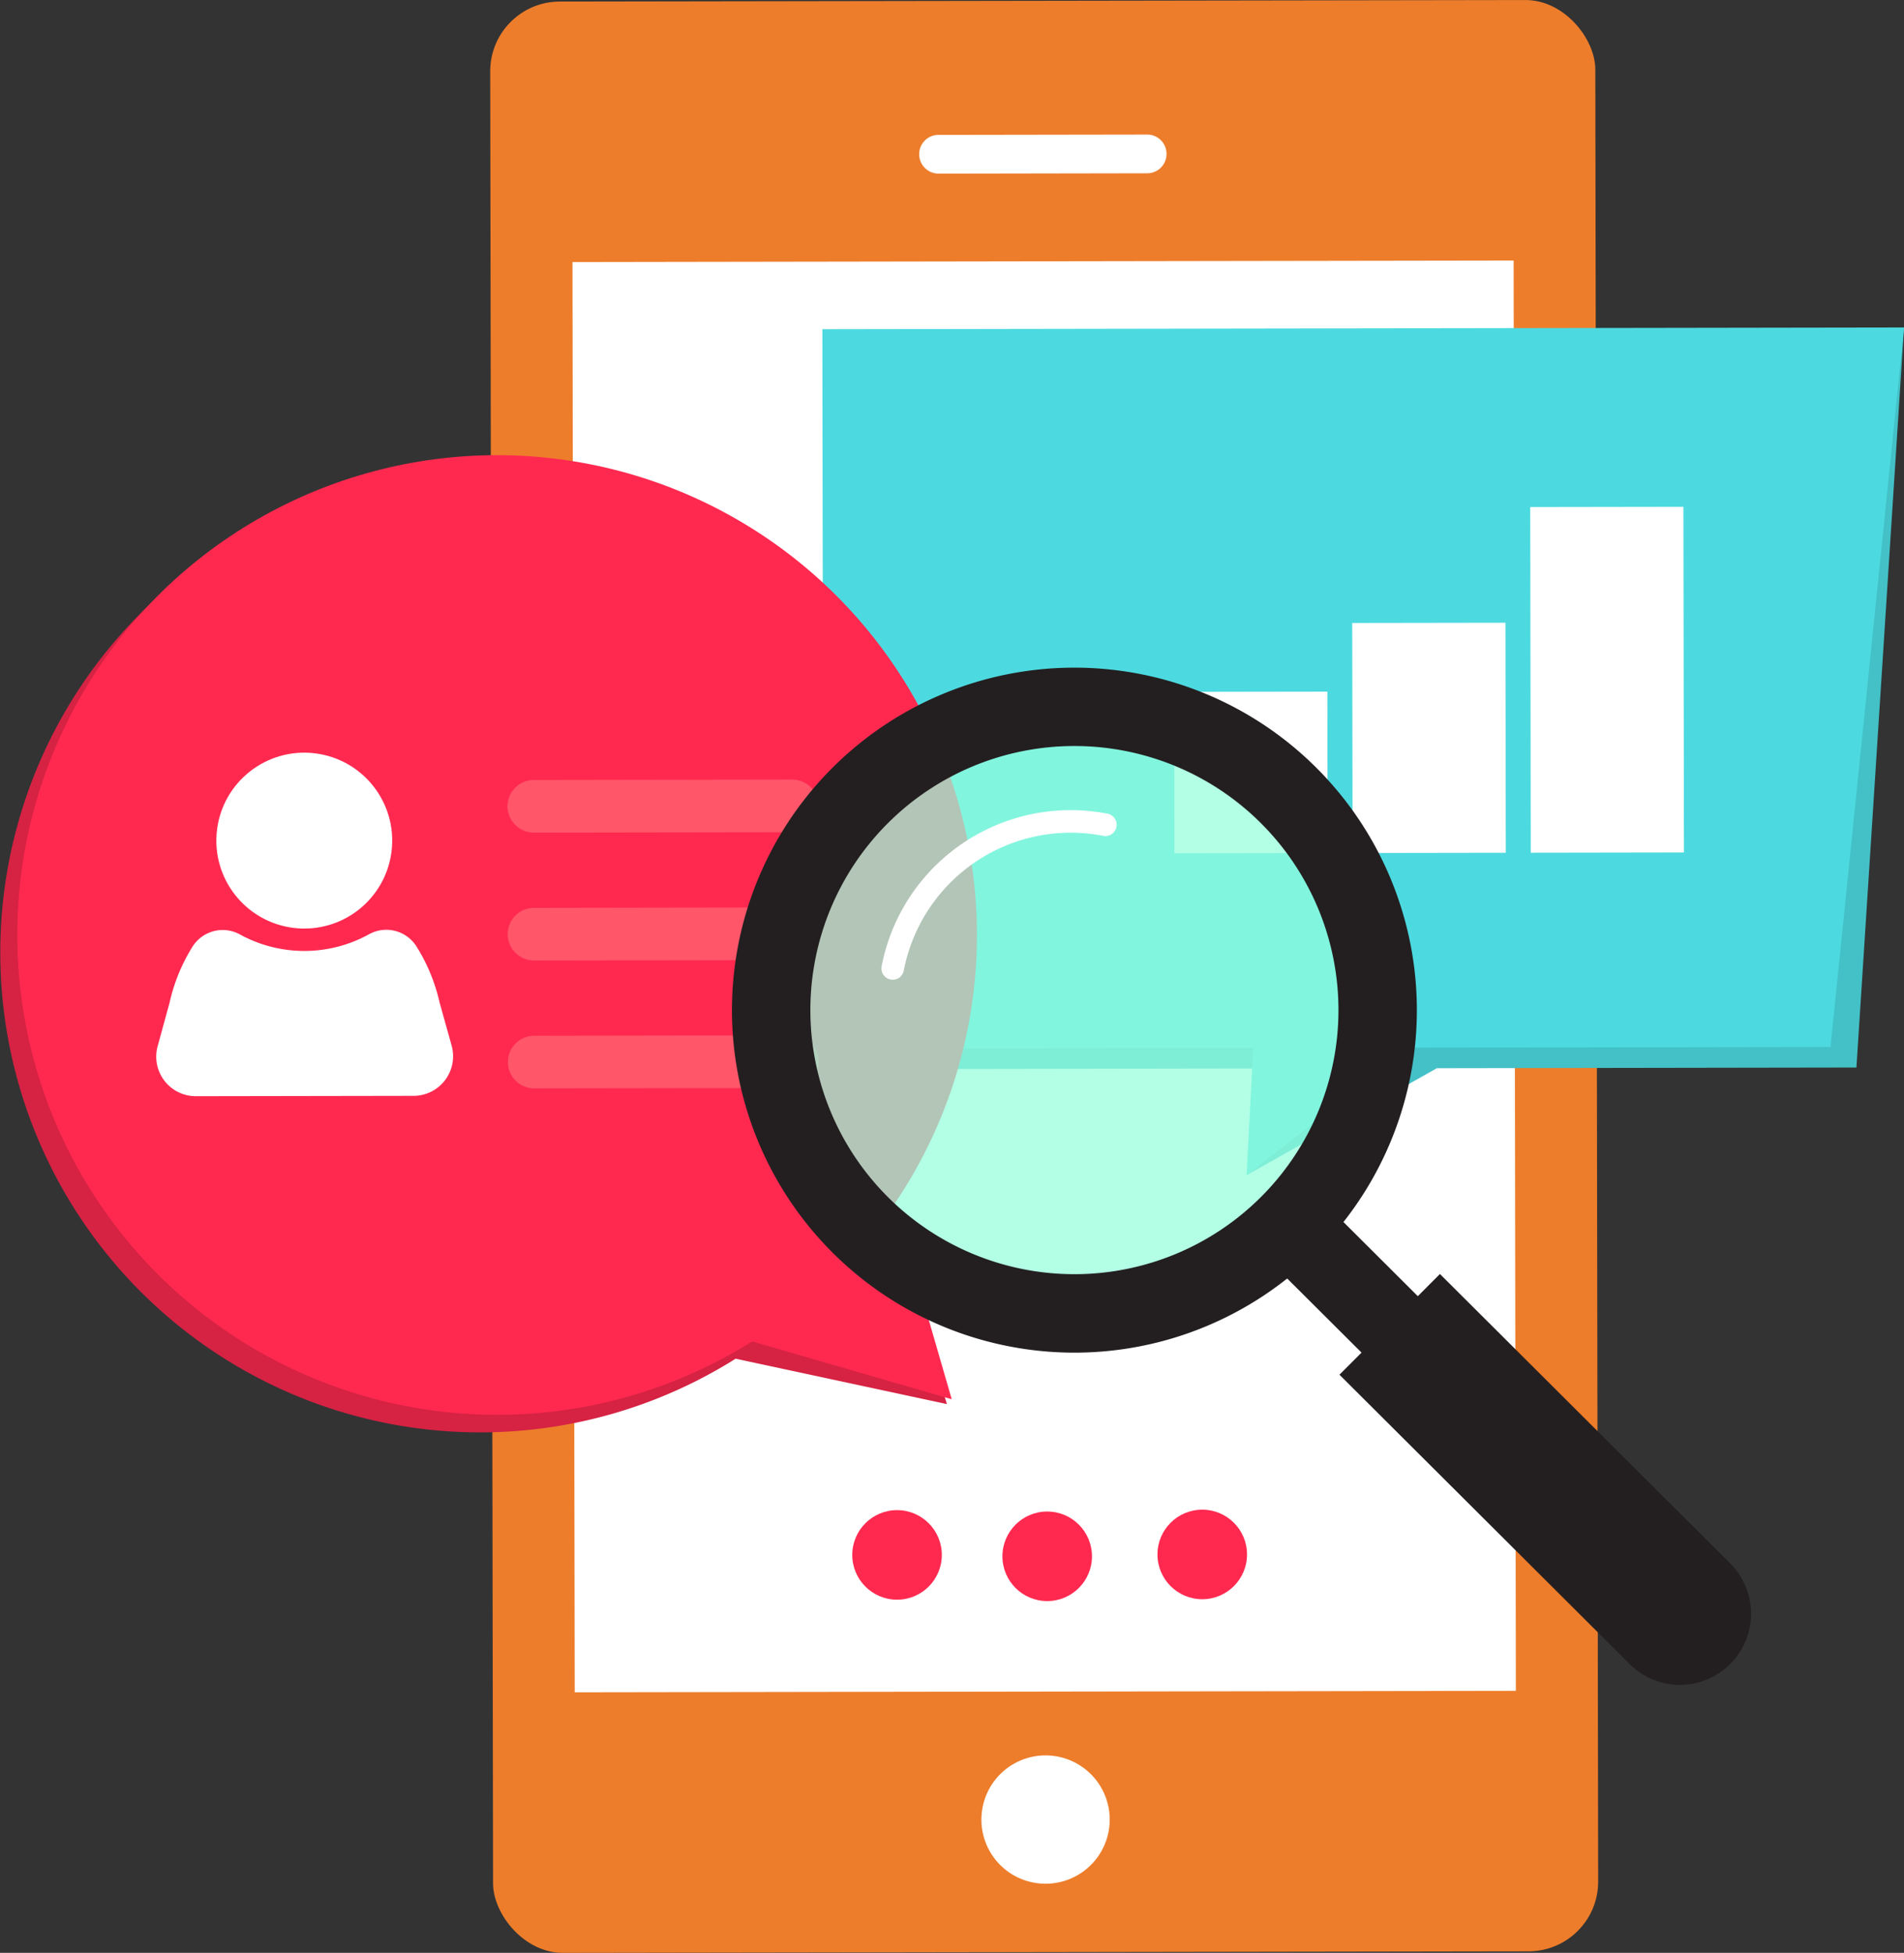 <svg xmlns="http://www.w3.org/2000/svg" viewBox="0 0 587.24 602.22"><rect x="0" y="0" width="587.24" height="602.22" fill="#333333" stroke="none"/><defs><style>.cls-1{fill:#ed7d2b;}.cls-2{fill:#fff;}.cls-3{fill:#43c1c7;}.cls-4{fill:#4cdae0;}.cls-5{fill:#d62243;}.cls-6{fill:#ff2950;}.cls-7{fill:#ff566a;}.cls-8{fill:#231f20;}.cls-9{fill:#96ffdc;opacity:0.73;}</style></defs><g id="Layer_2" data-name="Layer 2"><g id="Layer_1-2" data-name="Layer 1"><rect class="cls-1" x="151.64" y="0.24" width="340.84" height="601.75" rx="21.49" transform="translate(-0.48 0.51) rotate(-0.09)"/><rect class="cls-2" x="176.92" y="80.57" width="290.27" height="441.08" transform="translate(-0.48 0.51) rotate(-0.09)"/><path class="cls-2" d="M322.5,580.91h0a19.77,19.77,0,0,1-19.81-19.75h0a19.78,19.78,0,0,1,19.75-19.82h0a19.79,19.79,0,0,1,19.82,19.76h0A19.78,19.78,0,0,1,322.5,580.91Z"/><path class="cls-2" d="M353.84,53.44l-64.34.11a6,6,0,0,1-6-5.95h0a5.94,5.94,0,0,1,5.94-6l64.34-.1a5.94,5.94,0,0,1,6,5.94h0A5.94,5.94,0,0,1,353.84,53.44Z"/><polygon class="cls-3" points="587.25 100.99 261.64 107.86 261.99 329.7 394.53 329.49 384.48 362.41 443.17 329.42 572.57 329.21 587.25 100.99"/><polygon class="cls-4" points="587.25 100.99 253.63 101.52 253.98 323.37 386.52 323.15 384.48 362.41 435.15 323.08 564.56 322.87 587.25 100.99"/><rect class="cls-2" x="417.12" y="192.07" width="47.25" height="70.94" transform="translate(-0.36 0.7) rotate(-0.09)"/><rect class="cls-2" x="362.19" y="213.32" width="47.25" height="49.78" transform="translate(-0.38 0.61) rotate(-0.09)"/><rect class="cls-2" x="472.04" y="156.32" width="47.25" height="106.6" transform="translate(-0.33 0.79) rotate(-0.09)"/><path class="cls-5" d="M42.24,190.28A148,148,0,0,1,273.18,372.77L292.06,433l-65.17-14A148,148,0,0,1,42.24,190.28Z"/><polygon class="cls-6" points="211.72 407.8 293.54 431.51 269.56 348.74 211.72 407.8"/><ellipse class="cls-6" cx="153.3" cy="288.35" rx="147.99" ry="147.97" transform="translate(-0.38 0.2) rotate(-0.08)"/><circle class="cls-2" cx="93.85" cy="259.23" r="27.12" transform="translate(-174.65 321.82) rotate(-83.22)"/><path class="cls-2" d="M135.57,309.12a55.37,55.37,0,0,0-7.17-17.33,11,11,0,0,0-14.49-3.73,41.28,41.28,0,0,1-40,.06A11,11,0,0,0,59.4,291.9a55.26,55.26,0,0,0-7.11,17.35l-3.63,13.24a12.2,12.2,0,0,0,12,15.56l66.67-.11a12.21,12.21,0,0,0,11.93-15.6Z"/><path class="cls-7" d="M244.47,335.51l-79.69.12a8.1,8.1,0,0,1-8.12-8.1h0a8.1,8.1,0,0,1,8.09-8.12l79.7-.13a8.12,8.12,0,0,1,8.12,8.1h0A8.12,8.12,0,0,1,244.47,335.51Z"/><path class="cls-7" d="M244.41,296.07l-79.69.13a8.12,8.12,0,0,1-8.13-8.1h0a8.11,8.11,0,0,1,8.1-8.12l79.69-.13a8.12,8.12,0,0,1,8.13,8.1h0A8.11,8.11,0,0,1,244.41,296.07Z"/><path class="cls-7" d="M244.35,256.64l-79.7.12a8.12,8.12,0,0,1-8.12-8.1h0a8.12,8.12,0,0,1,8.1-8.12l79.69-.13a8.12,8.12,0,0,1,8.13,8.1h0A8.12,8.12,0,0,1,244.35,256.64Z"/><rect class="cls-8" x="381.17" y="382.94" width="68.4" height="24.58" transform="translate(430.53 968.4) rotate(-135.09)"/><path class="cls-8" d="M413.12,423.94l89.53,89.25a21.92,21.92,0,0,0,31-.05h0a21.92,21.92,0,0,0,0-31l-89.54-89.26Z"/><circle class="cls-9" cx="330.43" cy="311.22" r="84.14" transform="translate(-0.49 0.52) rotate(-0.09)"/><path class="cls-8" d="M256.58,236.94a105.62,105.62,0,1,0,149.36-.23A105.62,105.62,0,0,0,256.58,236.94ZM273.7,254a81.44,81.44,0,1,1,.18,115.18A81.45,81.45,0,0,1,273.7,254Z"/><path class="cls-2" d="M277.28,301.53a3.46,3.46,0,0,0,1.47-2.23,52.44,52.44,0,0,1,61.4-41.56,3.48,3.48,0,1,0,1.32-6.83A59.39,59.39,0,0,0,271.91,298a3.49,3.49,0,0,0,5.37,3.54Z"/><circle class="cls-6" cx="276.67" cy="479.51" r="13.81"/><circle class="cls-6" cx="323.74" cy="479.43" r="13.81" transform="matrix(1, 0, 0, 1, -0.76, 0.51)"/><circle class="cls-6" cx="370.81" cy="479.36" r="13.81" transform="translate(-0.76 0.59) rotate(-0.09)"/></g></g></svg>